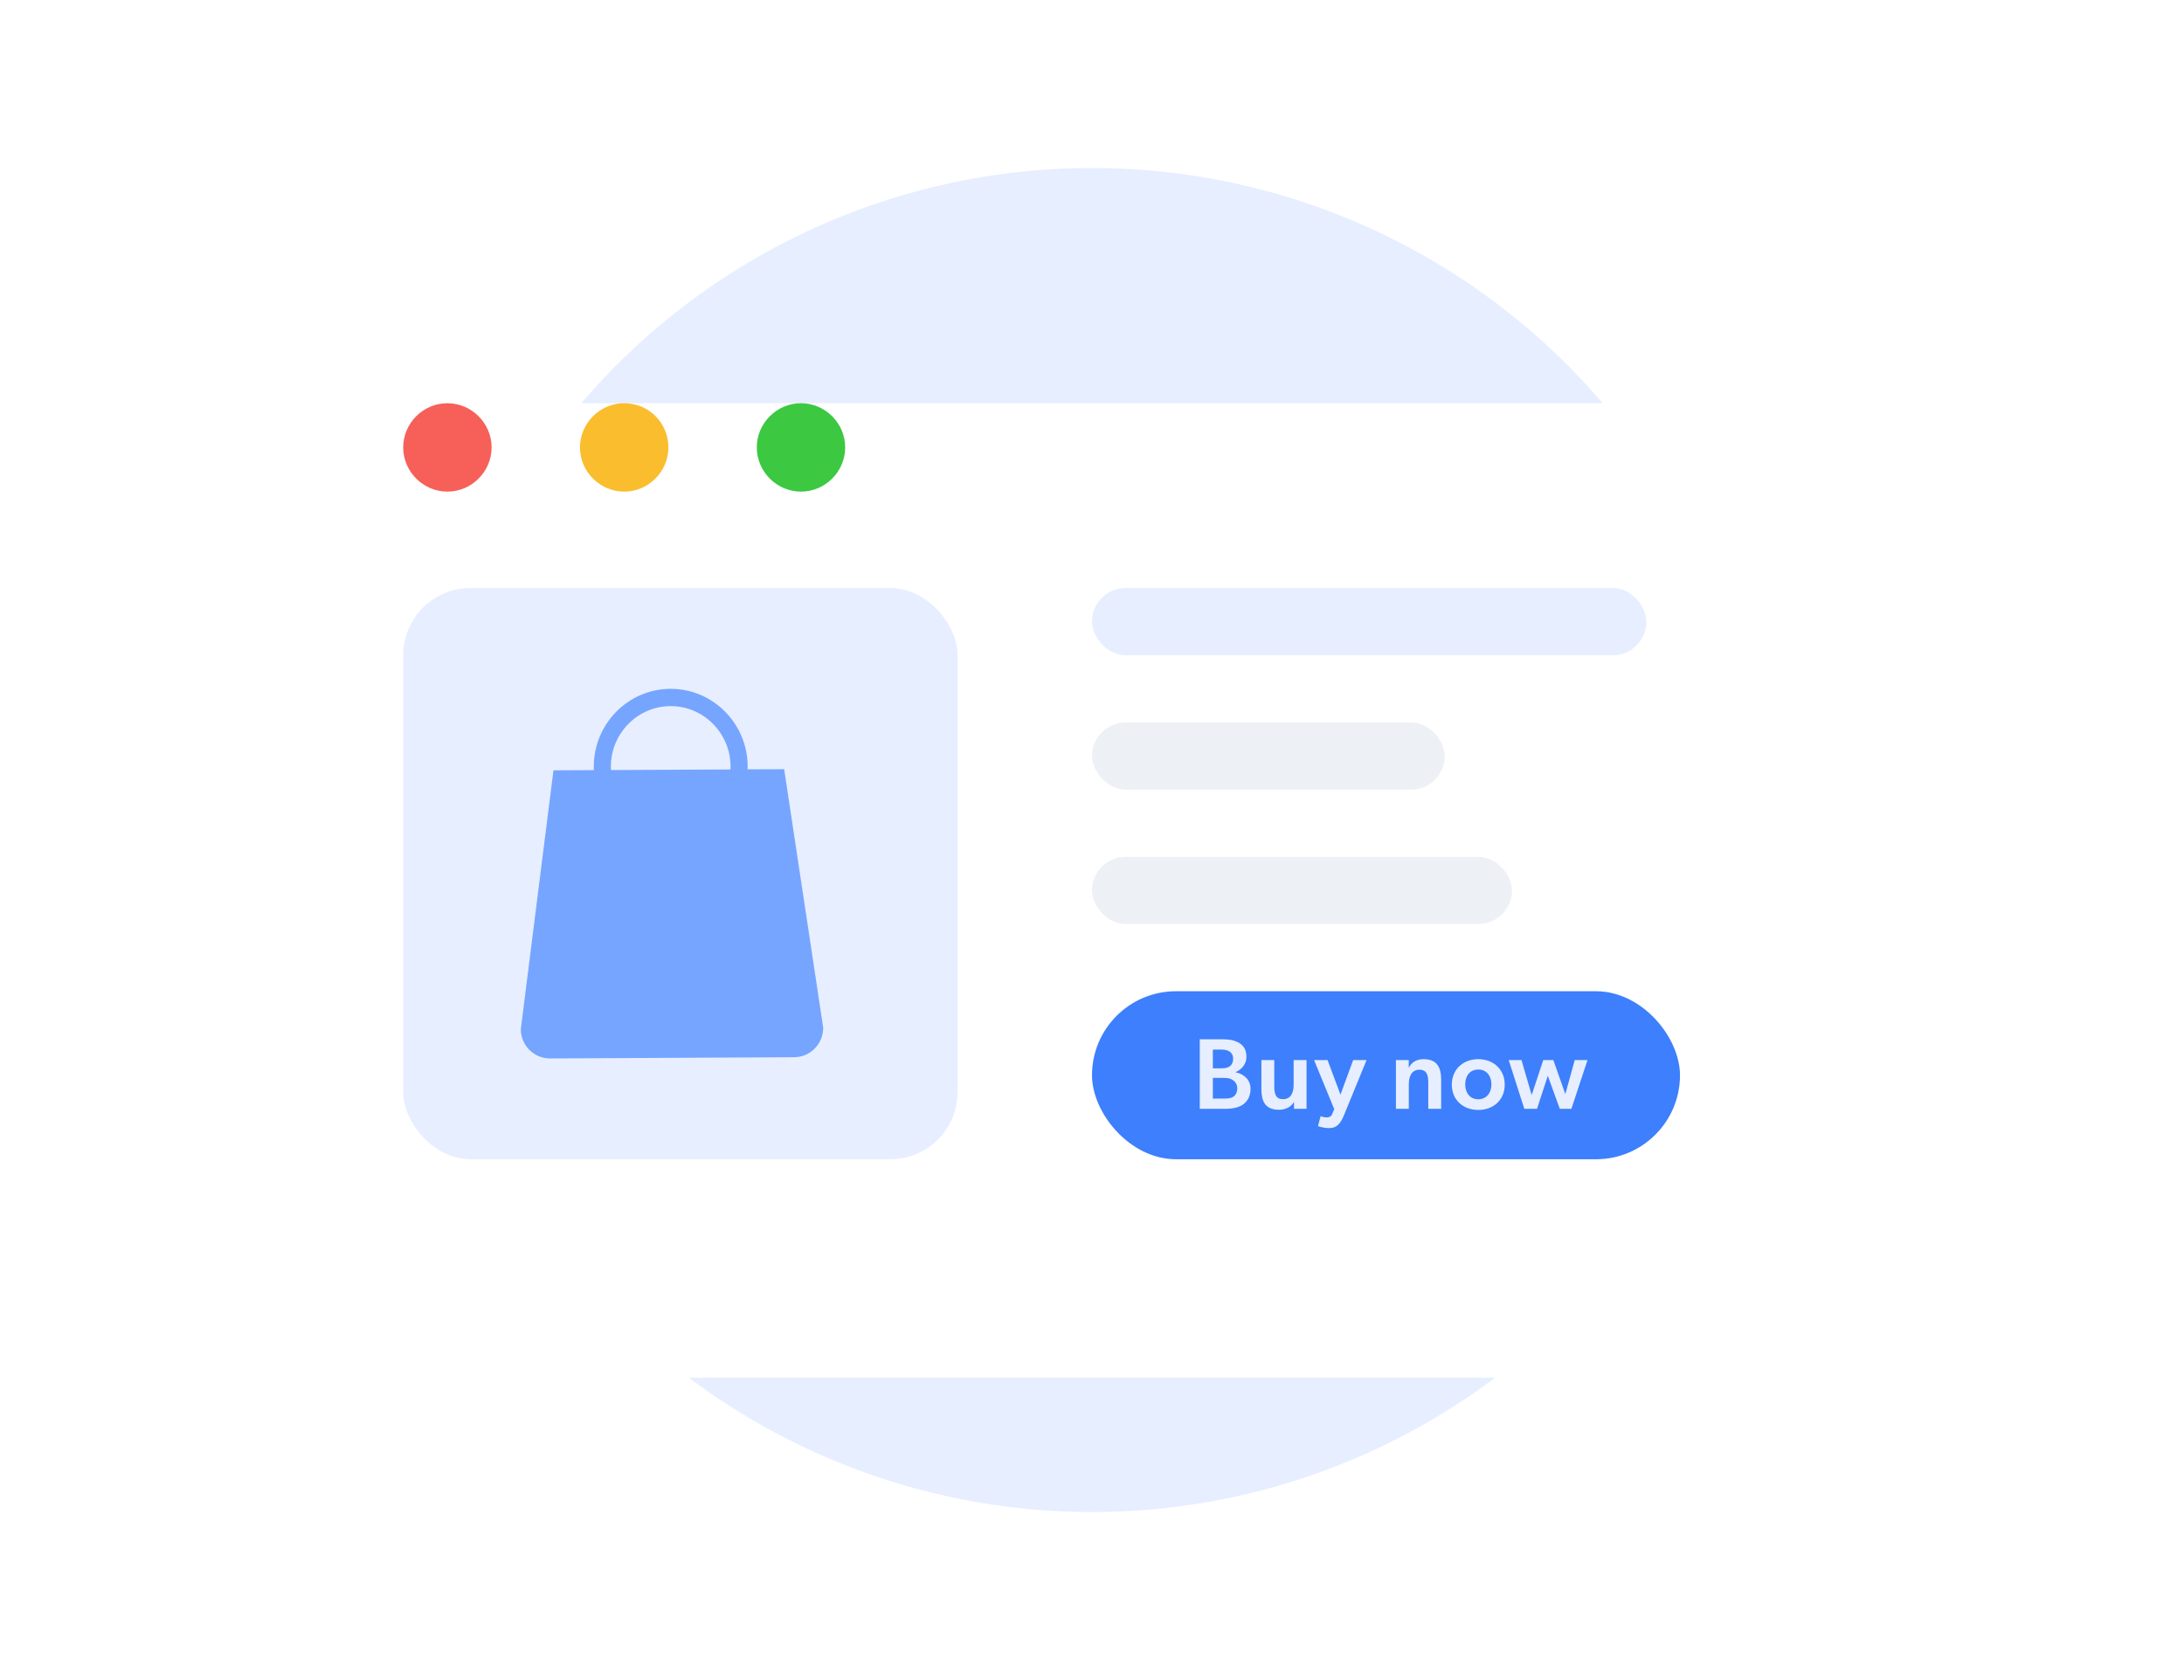 <svg xmlns="http://www.w3.org/2000/svg" width="130" height="100" viewBox="0 0 130 100" fill="none"><circle cx="65" cy="50" r="40" fill="#E6EEFF"></circle><g filter="url(#filter0_dd_31115_6222)"><path d="M22.26 18H107.74C111.747 18 115 21.089 115 24.895V69.105C115 72.911 111.747 76 107.74 76H22.26C18.253 76 15 72.911 15 69.105V24.895C15 21.089 18.253 18 22.26 18Z" fill="white"></path></g><path d="M29.262 26.631C29.262 28.072 28.072 29.262 26.631 29.262C25.189 29.262 24 28.072 24 26.631C24 25.189 25.189 24 26.631 24C28.072 24 29.262 25.189 29.262 26.631Z" fill="#F66058"></path><path d="M39.785 26.631C39.785 28.072 38.596 29.262 37.154 29.262C35.713 29.262 34.523 28.072 34.523 26.631C34.523 25.189 35.713 24 37.154 24C38.632 24 39.785 25.189 39.785 26.631Z" fill="#F9BD2E"></path><path d="M50.309 26.631C50.309 28.072 49.119 29.262 47.678 29.262C46.236 29.262 45.047 28.072 45.047 26.631C45.047 25.189 46.236 24 47.678 24C49.119 24 50.309 25.189 50.309 26.631Z" fill="#3CC840"></path><rect x="65" y="51" width="25" height="4" rx="2" fill="#EDF1F6"></rect><rect x="65" y="43" width="21" height="4" rx="2" fill="#EDF1F6"></rect><rect x="65" y="35" width="33" height="4" rx="2" fill="#E6EEFF"></rect><rect x="65" y="59" width="35" height="10" rx="5" fill="#3D7FFC"></rect><rect x="24" y="35" width="33" height="34" rx="4" fill="#E7EEFF"></rect><path d="M31 61.258C31.004 62.224 31.782 63.003 32.738 63L47.277 62.927C48.233 62.921 49.004 62.135 49 61.168L46.676 45.783L44.5 45.792C44.503 45.731 44.503 45.669 44.503 45.607C44.491 43.055 42.426 40.988 39.901 41C37.377 41.013 35.333 43.1 35.345 45.654C35.345 45.715 35.347 45.776 35.35 45.839L32.944 45.85L31 61.258ZM36.368 45.834C36.365 45.772 36.361 45.71 36.361 45.648C36.352 43.664 37.942 42.039 39.907 42.029C41.87 42.021 43.475 43.629 43.485 45.613C43.485 45.674 43.483 45.736 43.479 45.799L36.367 45.834H36.368Z" fill="#76A5FF"></path><path d="M71.414 61.86V66H72.926C73.322 66 73.688 65.934 73.946 65.772C74.228 65.592 74.438 65.268 74.438 64.818C74.438 64.29 74.084 63.942 73.55 63.822V63.81C73.82 63.702 74.192 63.408 74.192 62.904C74.192 62.43 73.982 62.178 73.658 62.022C73.388 61.89 73.076 61.86 72.74 61.86H71.414ZM72.68 63.588H72.194V62.472H72.716C73.118 62.472 73.4 62.646 73.4 63.006C73.4 63.252 73.316 63.396 73.172 63.486C73.046 63.564 72.896 63.588 72.68 63.588ZM72.866 65.388H72.194V64.158H72.83C73.07 64.158 73.232 64.182 73.388 64.29C73.544 64.398 73.646 64.554 73.646 64.782C73.646 64.998 73.556 65.184 73.418 65.274C73.256 65.382 73.064 65.388 72.866 65.388ZM75.85 64.65V63.096H75.082V64.818C75.082 65.514 75.286 66.054 76.12 66.054C76.54 66.054 76.852 65.88 77.02 65.592L77.026 66H77.77V63.096H77.002V64.572C77.002 65.058 76.828 65.424 76.366 65.424C75.922 65.424 75.85 65.082 75.85 64.65ZM78.218 63.096L79.418 66.018L79.292 66.318C79.232 66.468 79.106 66.51 78.956 66.51C78.812 66.51 78.608 66.438 78.608 66.438L78.452 67.026C78.452 67.026 78.722 67.146 79.136 67.146C79.544 67.146 79.784 66.9 79.994 66.39L81.344 63.096H80.546L79.79 65.154L79.022 63.096H78.218ZM85.016 64.446V66H85.784V64.278C85.784 63.582 85.574 63.042 84.74 63.042C84.32 63.042 84.026 63.228 83.87 63.534H83.852L83.858 63.096H83.09V66H83.858V64.554C83.858 64.068 84.02 63.672 84.494 63.672C84.938 63.672 85.016 64.014 85.016 64.446ZM87.995 66.066C88.883 66.066 89.567 65.478 89.567 64.56C89.567 63.642 88.883 63.042 87.995 63.042C87.101 63.042 86.417 63.642 86.417 64.56C86.417 65.478 87.101 66.066 87.995 66.066ZM88.775 64.542C88.775 65.04 88.487 65.43 87.995 65.43C87.491 65.43 87.215 65.04 87.215 64.542C87.215 64.044 87.491 63.66 87.995 63.66C88.487 63.66 88.775 64.044 88.775 64.542ZM92.131 64.032L92.845 66H93.535L94.495 63.096H93.733L93.175 65.124L92.461 63.096H91.861L91.171 65.178L90.565 63.096H89.803L90.733 66H91.489L92.131 64.032Z" fill="#E6EEFF"></path><defs><filter id="filter0_dd_31115_6222" x="3" y="8" width="124" height="82" filterUnits="userSpaceOnUse" color-interpolation-filters="sRGB"><feFlood flood-opacity="0" result="BackgroundImageFix"></feFlood><feColorMatrix in="SourceAlpha" type="matrix" values="0 0 0 0 0 0 0 0 0 0 0 0 0 0 0 0 0 0 127 0" result="hardAlpha"></feColorMatrix><feOffset dy="4"></feOffset><feGaussianBlur stdDeviation="5"></feGaussianBlur><feColorMatrix type="matrix" values="0 0 0 0 0.608 0 0 0 0 0.675 0 0 0 0 0.737 0 0 0 0.35 0"></feColorMatrix><feBlend mode="normal" in2="BackgroundImageFix" result="effect1_dropShadow_31115_6222"></feBlend><feColorMatrix in="SourceAlpha" type="matrix" values="0 0 0 0 0 0 0 0 0 0 0 0 0 0 0 0 0 0 127 0" result="hardAlpha"></feColorMatrix><feOffset dy="2"></feOffset><feGaussianBlur stdDeviation="6"></feGaussianBlur><feColorMatrix type="matrix" values="0 0 0 0 0.896 0 0 0 0 0.93 0 0 0 0 0.996 0 0 0 0.5 0"></feColorMatrix><feBlend mode="normal" in2="effect1_dropShadow_31115_6222" result="effect2_dropShadow_31115_6222"></feBlend><feBlend mode="normal" in="SourceGraphic" in2="effect2_dropShadow_31115_6222" result="shape"></feBlend></filter></defs></svg>